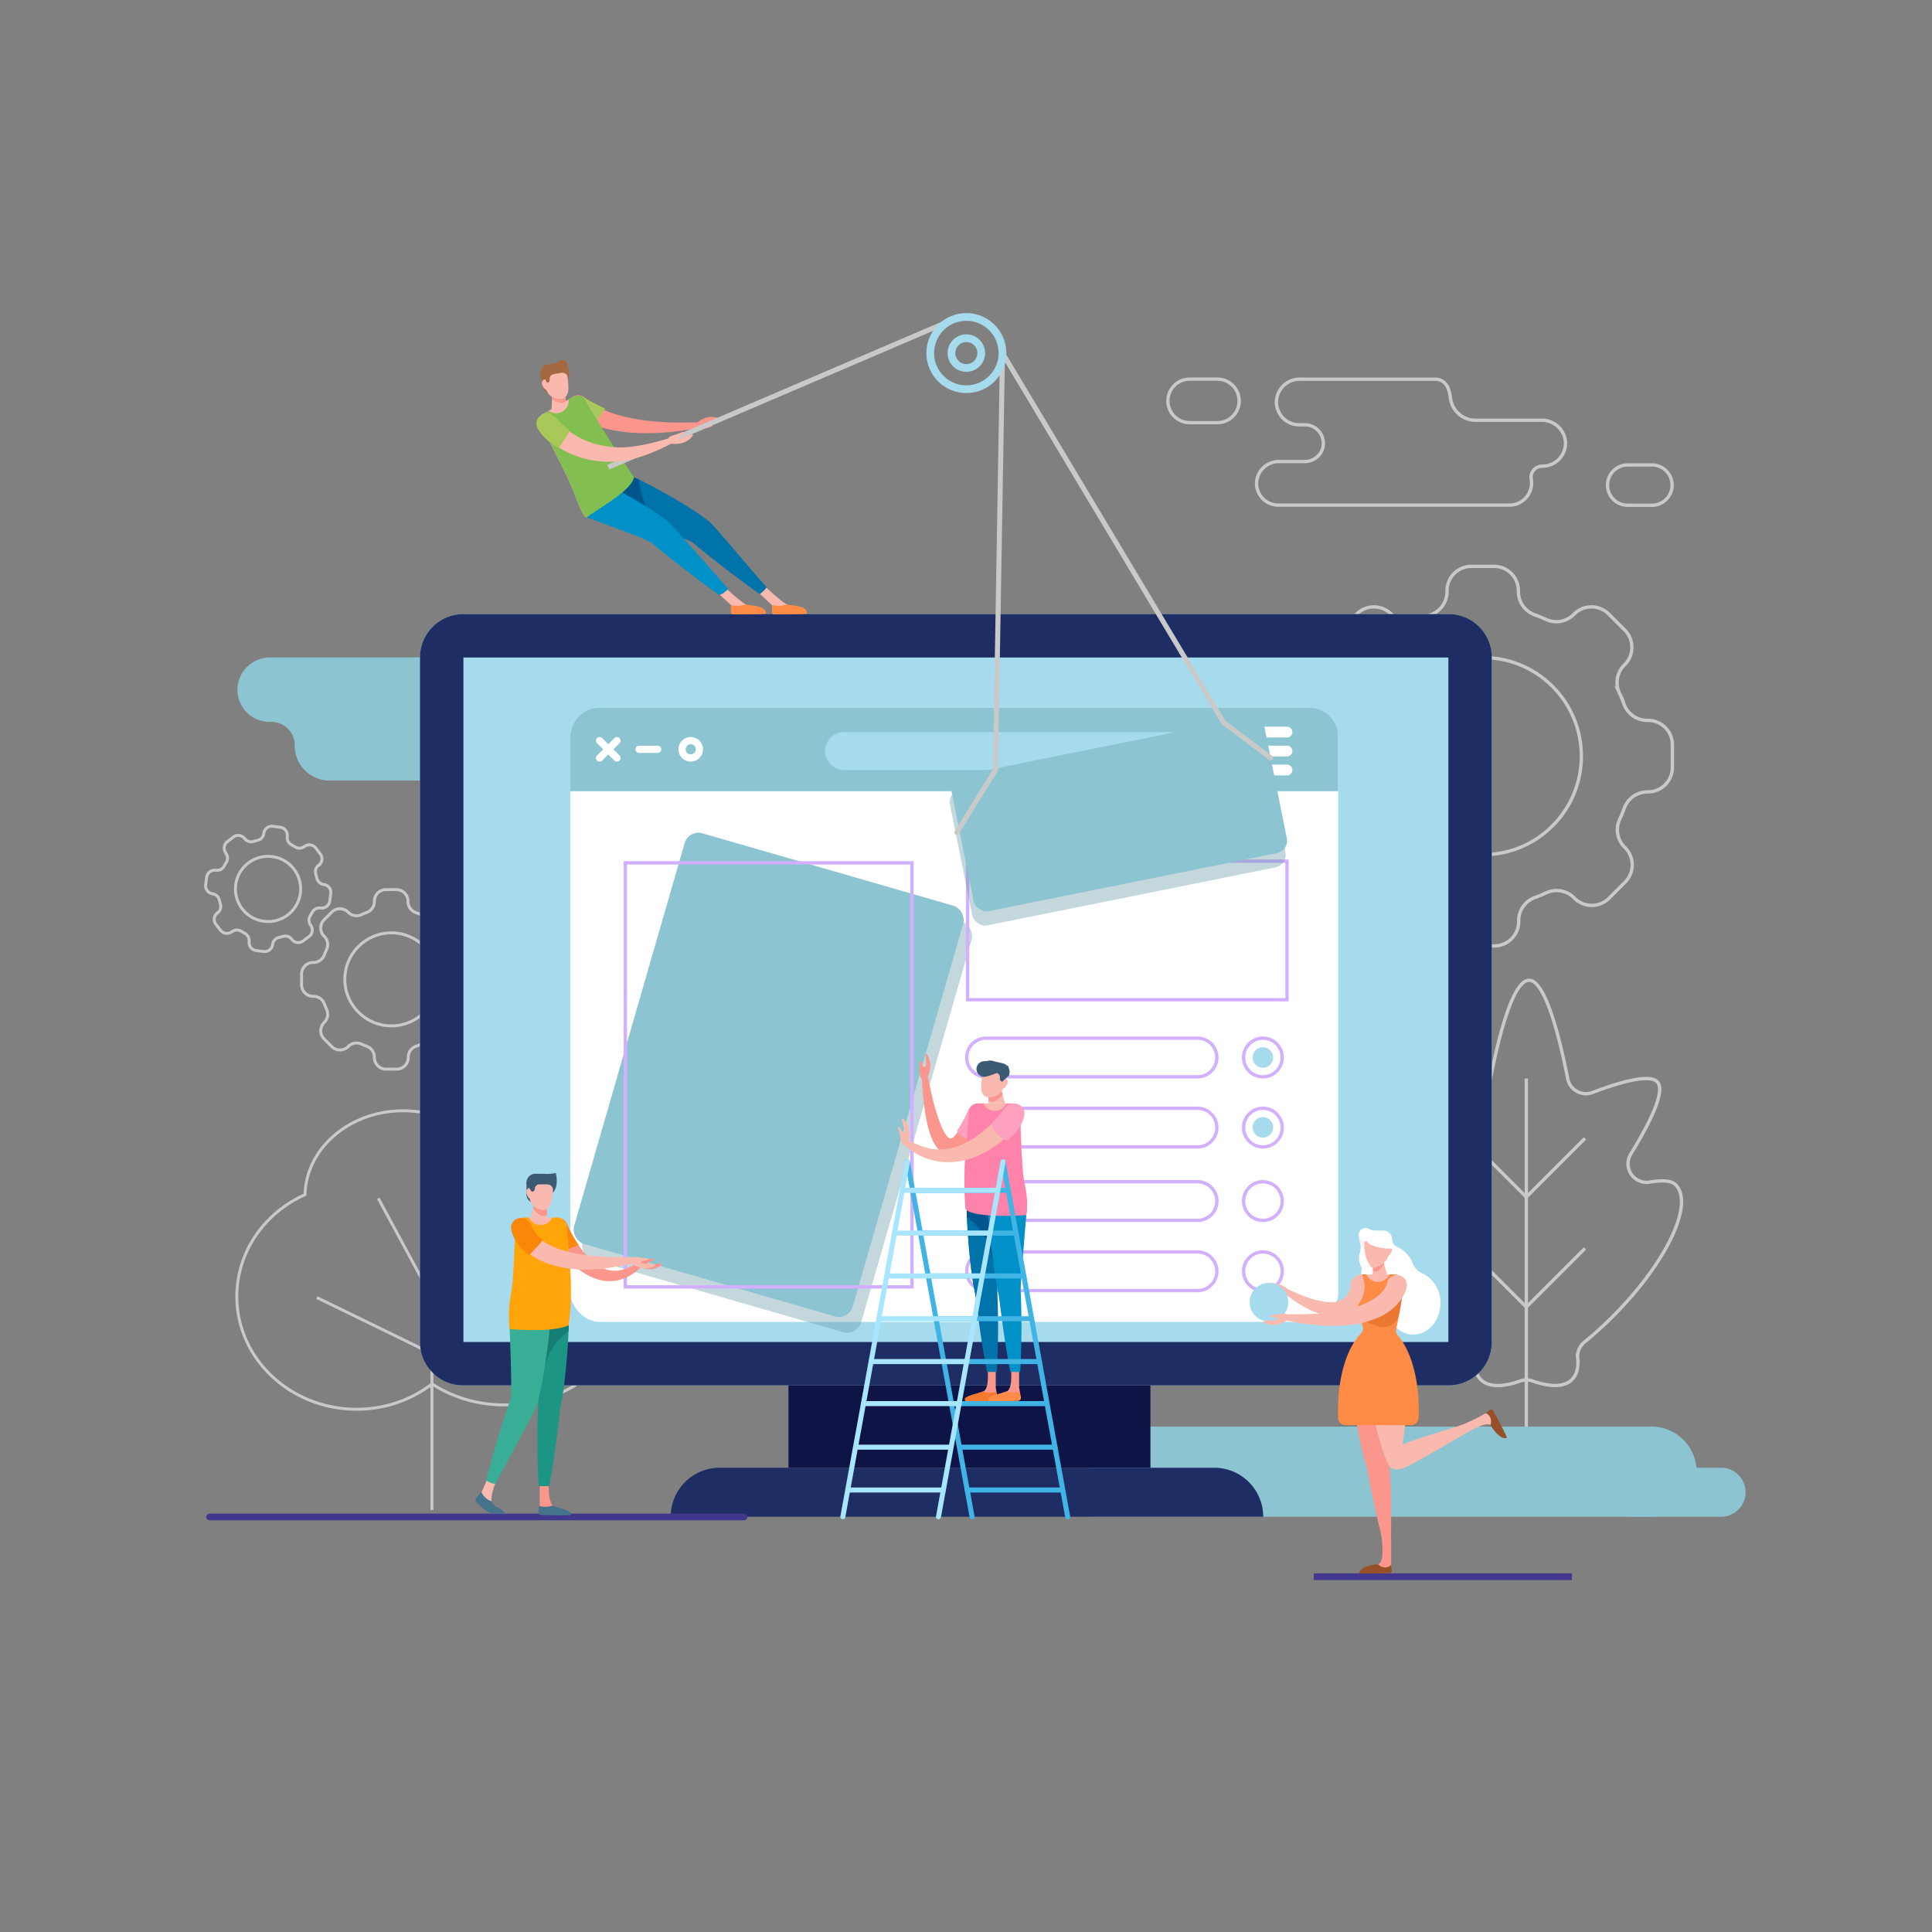 <svg xmlns="http://www.w3.org/2000/svg" viewBox="0 0 500 500"><rect x="0" y="0" width="500" height="500" fill="#808080" stroke="none"/><defs><style>.cls-1,.cls-10,.cls-12,.cls-13,.cls-14,.cls-3,.cls-31,.cls-32,.cls-33,.cls-38,.cls-42,.cls-9{fill:none;stroke-miterlimit:10;}.cls-1,.cls-3,.cls-33,.cls-38{stroke:#c9c9c9;}.cls-1{stroke-width:0.76px;}.cls-2{fill:#8cc4d1;}.cls-12,.cls-3{stroke-width:0.86px;}.cls-4{fill:#a6dbed;}.cls-5{fill:#1e2d64;}.cls-6{fill:#fff;}.cls-7{fill:#6c9baa;opacity:0.4;}.cls-8{fill:#d2afff;}.cls-10,.cls-9{stroke:#fff;}.cls-10,.cls-14,.cls-31,.cls-32,.cls-33,.cls-9{stroke-linecap:round;}.cls-9{stroke-width:2.8px;}.cls-10{stroke-width:1.87px;}.cls-11{fill:#0f1446;}.cls-12{stroke:#d2afff;}.cls-13,.cls-14{stroke:#41378c;stroke-width:1.73px;}.cls-15{fill:#fa968c;}.cls-16{fill:#fa870a;}.cls-17{fill:#fab9af;}.cls-18{fill:#46738c;}.cls-19{fill:#1c9585;}.cls-20{fill:#177d74;}.cls-21{fill:#39ae96;}.cls-22{fill:#ffa50a;}.cls-23{fill:#3c5a73;}.cls-24{fill:#ffa0be;}.cls-25{fill:#f57a2f;}.cls-26{fill:#0091c8;}.cls-27{fill:#0073aa;}.cls-28{fill:#00558c;}.cls-29{fill:#ff8c46;}.cls-30{fill:#ff82aa;}.cls-31{stroke:#41b4e6;}.cls-31,.cls-32,.cls-33,.cls-38{stroke-width:1.3px;}.cls-32{stroke:#a8e5ff;}.cls-34{fill:#41b4e6;}.cls-35{fill:#aac85a;}.cls-36{fill:#82be50;}.cls-37{fill:#a56941;}.cls-39{fill:#fff0f2;}.cls-40{fill:#965028;}.cls-41{fill:#eb7731;}.cls-42{stroke:#a6dbed;stroke-width:2px;}</style></defs><g id="BACKGROUND"><path class="cls-1" d="M130.56,314.43l-1.38,0a19.83,19.83,0,0,0,.59-4.76c0-12.26-11.38-22.2-25.42-22.2-13.85,0-25.1,9.67-25.41,21.7-10.44,4.69-17.65,14.73-17.65,26.35,0,16.12,13.88,29.19,31,29.19a32.07,32.07,0,0,0,19.53-6.54,34.18,34.18,0,0,0,18.75,5.41c16.56,0,30-11,30-24.59S147.12,314.43,130.56,314.43Z"/><line class="cls-1" x1="111.78" y1="326.12" x2="111.78" y2="390.78"/><polyline class="cls-1" points="82.01 335.81 111.78 350.32 136.26 336.62"/><polyline class="cls-1" points="97.89 310.13 111.78 335.81 123.03 324.83"/><path class="cls-2" d="M125.3,184h0a2.12,2.12,0,0,1-2-2.86,8.35,8.35,0,0,0,.33-4.09,8.46,8.46,0,0,0-8.42-6.91H70a8.47,8.47,0,0,0-8.44,7,8.33,8.33,0,0,0,8.21,9.69h.5a6,6,0,0,1,6,6.17V193h0a9,9,0,0,0,9,9h40a9,9,0,0,0,9-9h0A9,9,0,0,0,125.3,184Z"/><path class="cls-3" d="M433.64,306.6c-1.19-1.18-3.77-1.18-6.67-.67a4.82,4.82,0,0,1-4.92-7.28c4.6-7.47,9.2-16.33,6.82-18.71-2.21-2.22-10.9.57-16.7,2.79a4.82,4.82,0,0,1-6.45-3.57c-1.76-9-5.58-25.47-10-25.47s-8.27,16.53-10,25.55a4.82,4.82,0,0,1-6.39,3.6c-6.17-2.28-15.78-5.28-18.16-2.9s2.22,11.24,6.82,18.71a4.82,4.82,0,0,1-4.93,7.28c-2.89-.51-5.47-.51-6.66.67-4.92,4.93,2.38,20.21,16.31,34.13,2.42,2.42,4.88,4.64,7.31,6.63a4.75,4.75,0,0,1,1.73,4.15c-.23,2.38.23,4.28,1.47,5.52,2,2,5.64,2,10.21.37a4.88,4.88,0,0,1,3.2,0c4.57,1.61,8.22,1.61,10.2-.37,1.25-1.24,1.71-3.14,1.48-5.52a4.76,4.76,0,0,1,1.72-4.15,97.91,97.91,0,0,0,7.32-6.63C431.26,326.81,438.56,311.53,433.64,306.6Z"/><line class="cls-3" x1="395.01" y1="279.11" x2="395.01" y2="392.09"/><polyline class="cls-3" points="410.19 294.62 395.01 309.8 379.83 294.62"/><polyline class="cls-3" points="410.19 323.09 395.01 338.27 379.83 323.09"/><path class="cls-2" d="M439.07,380.86a11.66,11.66,0,0,0-11.66-11.66H282v23.33H427.41a11.67,11.67,0,0,0,11.66-11.67Z"/><path class="cls-3" d="M405.16,114.63a6.1,6.1,0,0,0-6.18-5.87c-7.58,0-13.2,0-17.08,0a6.55,6.55,0,0,1-6.53-5.76c-.27-2.5-1.26-4.87-4-4.87H336.45a6,6,0,0,0-6.11,5.81,5.9,5.9,0,0,0,5.9,6h1.49a4.46,4.46,0,0,1,1.31.18,4.81,4.81,0,0,1,3.24,6,4.88,4.88,0,0,1-4.68,3.33l-6.57,0A5.76,5.76,0,0,0,325.2,125a5.63,5.63,0,0,0,5.63,5.72h59.7a5.71,5.71,0,0,0,5.76-6.66,2.86,2.86,0,0,1,2.75-3.41h.16A6,6,0,0,0,405.16,114.63Z"/><path class="cls-3" d="M427.52,120.33h-6.28a5.22,5.22,0,0,0-5.21,5.22h0a5.21,5.21,0,0,0,5.21,5.21h6.28a5.22,5.22,0,0,0,5.22-5.21h0A5.22,5.22,0,0,0,427.52,120.33Z"/><path class="cls-3" d="M315.06,109.39h-7.17a5.65,5.65,0,0,1-5.64-5.64h0a5.64,5.64,0,0,1,5.64-5.63h7.17a5.63,5.63,0,0,1,5.63,5.63h0A5.64,5.64,0,0,1,315.06,109.39Z"/><path class="cls-3" d="M432.81,198.62v-5.87a6.32,6.32,0,0,0-6.31-6.32h-.22a6.39,6.39,0,0,1-6-4.24q-.53-1.44-1.17-2.82a6.4,6.4,0,0,1,1.22-7.22l.16-.15a6.34,6.34,0,0,0,0-8.94l-4.16-4.15a6.31,6.31,0,0,0-8.93,0l-.15.15a6.38,6.38,0,0,1-7.22,1.22c-.92-.42-1.87-.81-2.83-1.17a6.37,6.37,0,0,1-4.24-6v-.22a6.31,6.31,0,0,0-6.31-6.32H380.8a6.31,6.31,0,0,0-6.31,6.32v.22a6.37,6.37,0,0,1-4.24,6c-1,.36-1.91.75-2.83,1.17a6.39,6.39,0,0,1-7.22-1.22l-.15-.15a6.31,6.31,0,0,0-8.93,0L347,163.06a6.34,6.34,0,0,0,0,8.94l.16.15a6.4,6.4,0,0,1,1.22,7.22q-.64,1.38-1.17,2.82a6.39,6.39,0,0,1-6,4.24H341a6.32,6.32,0,0,0-6.32,6.32v5.87a6.32,6.32,0,0,0,6.32,6.32h.22a6.39,6.39,0,0,1,6,4.24q.52,1.44,1.17,2.82a6.4,6.4,0,0,1-1.22,7.22l-.16.15a6.34,6.34,0,0,0,0,8.94l4.16,4.15a6.31,6.31,0,0,0,8.93,0l.15-.15a6.39,6.39,0,0,1,7.22-1.22c.92.42,1.87.81,2.83,1.17a6.37,6.37,0,0,1,4.24,6v.22a6.31,6.31,0,0,0,6.31,6.32h5.88a6.31,6.31,0,0,0,6.31-6.32v-.22a6.37,6.37,0,0,1,4.24-6c1-.36,1.91-.75,2.83-1.17a6.38,6.38,0,0,1,7.22,1.22l.15.15a6.31,6.31,0,0,0,8.93,0l4.16-4.15a6.34,6.34,0,0,0,0-8.94l-.16-.15a6.4,6.4,0,0,1-1.22-7.22q.64-1.38,1.17-2.82a6.39,6.39,0,0,1,6-4.24h.22A6.32,6.32,0,0,0,432.81,198.62Z"/><circle class="cls-3" cx="383.74" cy="195.69" r="25.52" transform="translate(-25.98 328.66) rotate(-45)"/><path class="cls-1" d="M124.42,254.85v-2.77a3,3,0,0,0-3-3h-.1a3,3,0,0,1-2.81-2c-.17-.46-.35-.9-.55-1.34a3,3,0,0,1,.57-3.4l.07-.07a3,3,0,0,0,0-4.22l-2-2a3,3,0,0,0-4.21,0l-.07.08a3,3,0,0,1-3.41.57c-.43-.2-.88-.38-1.33-.55a3,3,0,0,1-2-2.81v-.11a3,3,0,0,0-3-3H99.89a3,3,0,0,0-3,3v.11a3,3,0,0,1-2,2.81c-.45.17-.9.35-1.33.55a3,3,0,0,1-3.41-.57l-.07-.08a3,3,0,0,0-4.21,0l-2,2a3,3,0,0,0,0,4.22l.07.07a3,3,0,0,1,.57,3.4c-.2.44-.38.88-.55,1.34a3,3,0,0,1-2.81,2h-.1a3,3,0,0,0-3,3v2.77a3,3,0,0,0,3,3h.1a3,3,0,0,1,2.81,2c.17.45.35.89.55,1.33a3,3,0,0,1-.57,3.4l-.07.08a3,3,0,0,0,0,4.21l2,2a3,3,0,0,0,4.21,0l.07-.07a3,3,0,0,1,3.41-.58c.43.2.88.39,1.33.55a3,3,0,0,1,2,2.82v.1a3,3,0,0,0,3,3h2.77a3,3,0,0,0,3-3v-.1a3,3,0,0,1,2-2.82c.45-.16.9-.35,1.33-.55a3,3,0,0,1,3.41.58l.07.07a3,3,0,0,0,4.21,0l2-2a3,3,0,0,0,0-4.21l-.07-.08a3,3,0,0,1-.57-3.4c.2-.44.38-.88.55-1.33a3,3,0,0,1,2.81-2h.1A3,3,0,0,0,124.42,254.85Z"/><circle class="cls-1" cx="101.28" cy="253.46" r="12.04"/><path class="cls-1" d="M85.34,233.17l.26-1.93a2.09,2.09,0,0,0-1.8-2.34h-.07A2.11,2.11,0,0,1,82,227.24c-.08-.33-.17-.66-.26-1a2.09,2.09,0,0,1,.71-2.31l.06,0a2.08,2.08,0,0,0,.38-2.92l-1.18-1.55a2.09,2.09,0,0,0-2.93-.38l0,0a2.12,2.12,0,0,1-2.42.09c-.29-.18-.58-.35-.88-.51a2.1,2.1,0,0,1-1.13-2.14v-.07a2.09,2.09,0,0,0-1.8-2.35l-1.92-.25a2.09,2.09,0,0,0-2.35,1.79v.08a2.11,2.11,0,0,1-1.65,1.77c-.33.07-.65.16-1,.26a2.12,2.12,0,0,1-2.32-.72l0,0a2.09,2.09,0,0,0-2.93-.39l-1.54,1.18a2.09,2.09,0,0,0-.39,2.93l0,.06a2.12,2.12,0,0,1,.09,2.42q-.27.42-.51.87a2.09,2.09,0,0,1-2.14,1.13h-.07a2.08,2.08,0,0,0-2.34,1.8l-.26,1.92a2.09,2.09,0,0,0,1.8,2.35H55a2.11,2.11,0,0,1,1.77,1.65c.08.33.16.65.26,1a2.12,2.12,0,0,1-.71,2.31l-.06,0a2.1,2.1,0,0,0-.39,2.93l1.18,1.54a2.09,2.09,0,0,0,2.93.39l.06,0a2.12,2.12,0,0,1,2.42-.09c.28.18.58.35.88.51a2.13,2.13,0,0,1,1.13,2.14v.07A2.09,2.09,0,0,0,66.28,246l1.93.25a2.08,2.08,0,0,0,2.34-1.8v-.07a2.13,2.13,0,0,1,1.65-1.77c.33-.07.66-.16,1-.26a2.12,2.12,0,0,1,2.31.71l0,.06a2.09,2.09,0,0,0,2.93.39L80,242.37a2.1,2.1,0,0,0,.39-2.93l0-.06a2.11,2.11,0,0,1-.08-2.42,9.34,9.34,0,0,0,.5-.87A2.11,2.11,0,0,1,82.92,235H83A2.1,2.1,0,0,0,85.34,233.17Z"/><circle class="cls-1" cx="69.38" cy="230.07" r="8.44" transform="translate(-169.74 253.97) rotate(-78.93)"/><path class="cls-2" d="M445.41,392.53h-23a6.34,6.34,0,0,1-6.34-6.34h0a6.34,6.34,0,0,1,6.34-6.34h23a6.34,6.34,0,0,1,6.34,6.34h0A6.34,6.34,0,0,1,445.41,392.53Z"/></g><g id="OBJECTS"><rect class="cls-4" x="108.69" y="158.93" width="277.38" height="199.61" rx="11.23"/><path class="cls-5" d="M374.84,170.16V347.3H119.93V170.16H374.84m0-11.23H119.93a11.23,11.23,0,0,0-11.24,11.23V347.3a11.24,11.24,0,0,0,11.24,11.24H374.84a11.23,11.23,0,0,0,11.23-11.24V170.16a11.23,11.23,0,0,0-11.23-11.23Z"/><rect class="cls-6" x="147.58" y="183.12" width="198.75" height="159" rx="7.63"/><path class="cls-2" d="M338.69,183.12H155.21a7.64,7.64,0,0,0-7.63,7.64v14H346.32v-14A7.63,7.63,0,0,0,338.69,183.12Z"/><rect class="cls-7" x="163.59" y="226.97" width="75.05" height="110.61" rx="3.71" transform="translate(86.17 -44.7) rotate(16.1)"/><rect class="cls-2" x="161.4" y="222.87" width="75.05" height="110.61" rx="3.71" transform="translate(84.95 -44.26) rotate(16.1)"/><path class="cls-8" d="M235.59,223.74V332.61H162.27V223.74h73.32m.87-.87H161.4V333.48h75.06V222.87Z"/><line class="cls-9" x1="320.69" y1="189.46" x2="333.07" y2="189.46"/><line class="cls-9" x1="320.69" y1="194.37" x2="333.07" y2="194.37"/><line class="cls-9" x1="320.69" y1="199.28" x2="333.07" y2="199.28"/><path class="cls-4" d="M302.53,199.28H218.45a4.91,4.91,0,0,1-4.91-4.91h0a4.91,4.91,0,0,1,4.91-4.91h84.08a4.91,4.91,0,0,1,4.91,4.91h0A4.91,4.91,0,0,1,302.53,199.28Z"/><line class="cls-10" x1="159.66" y1="191.68" x2="155.18" y2="196.17"/><line class="cls-10" x1="159.66" y1="196.17" x2="155.18" y2="191.68"/><path class="cls-10" d="M178.76,196.17h0a2.24,2.24,0,0,1-2.24-2.25h0a2.24,2.24,0,0,1,2.24-2.24h0a2.24,2.24,0,0,1,2.24,2.24h0A2.24,2.24,0,0,1,178.76,196.17Z"/><line class="cls-10" x1="165.4" y1="193.92" x2="170.2" y2="193.92"/><rect class="cls-11" x="204.06" y="358.54" width="93.67" height="21.31"/><path class="cls-5" d="M326.88,392.53H173.57a12.68,12.68,0,0,1,12.68-12.68h128a12.68,12.68,0,0,1,12.67,12.68Z"/><path class="cls-12" d="M309.92,278.68H255.19a5,5,0,0,1-5-5h0a5,5,0,0,1,5-5h54.73a5,5,0,0,1,5,5h0A5,5,0,0,1,309.92,278.68Z"/><path class="cls-12" d="M309.92,296.82H255.19a5,5,0,0,1-5-5h0a5,5,0,0,1,5-5h54.73a5,5,0,0,1,5,5h0A5,5,0,0,1,309.92,296.82Z"/><path class="cls-12" d="M326.84,278.68h0a5,5,0,0,1-5-5h0a5,5,0,0,1,5-5h0a5,5,0,0,1,5,5h0A5,5,0,0,1,326.84,278.68Z"/><path class="cls-12" d="M326.84,296.82h0a5,5,0,0,1-5-5h0a5,5,0,0,1,5-5h0a5,5,0,0,1,5,5h0A5,5,0,0,1,326.84,296.82Z"/><path class="cls-12" d="M314.93,310.83a5,5,0,0,1-5,5H255.19a5,5,0,0,1-5-5h0a5,5,0,0,1,5-5h54.73a5,5,0,0,1,5,5Z"/><path class="cls-12" d="M314.93,329a5,5,0,0,1-5,5H255.19a5,5,0,0,1-5-5h0a5,5,0,0,1,5-5h54.73a5,5,0,0,1,5,5Z"/><path class="cls-12" d="M326.84,315.84h0a5,5,0,0,1-5-5h0a5,5,0,0,1,5-5h0a5,5,0,0,1,5,5h0A5,5,0,0,1,326.84,315.84Z"/><path class="cls-12" d="M331.85,329a5,5,0,0,1-5,5h0a5,5,0,0,1-5-5h0a5,5,0,0,1,5-5h0a5,5,0,0,1,5,5Z"/><line class="cls-13" x1="339.99" y1="408.05" x2="406.81" y2="408.05"/><line class="cls-14" x1="192.56" y1="392.59" x2="54.25" y2="392.59"/><path class="cls-15" d="M146.7,316.75c1.21,2.9,3.88,7.46,7.12,10.08,3.6,2.94,7.29,2.5,11.07,0a.75.75,0,0,1,1.05.2.74.74,0,0,1-.11.95c-8.58,8.25-18.52,1-23.84-9.07-1.6-3,3-5.46,4.6-2.42l.09.21Z"/><path class="cls-16" d="M149.74,322.26v0a35.13,35.13,0,0,1-3.14-5.74,2.6,2.6,0,0,0-4.6,2.42,31.4,31.4,0,0,0,3.41,5.16A26.4,26.4,0,0,1,149.74,322.26Z"/><path class="cls-17" d="M145.66,334.67a1.91,1.91,0,0,0,1.91-1.85,34,34,0,0,0,0-3.78c-.37-4.48-.75-9.05-1-11.68a2.44,2.44,0,0,0-2.43-2.25H135.9a2.54,2.54,0,0,0-2.54,2.46c-.09,3.32-.3,9.47-.67,15v0a1.92,1.92,0,0,0,1.91,2.07Z"/><path class="cls-15" d="M143.1,389.75c-.89-1-1.12-3.31-1.11-5.38a1.29,1.29,0,0,0-2.31-.78h0l0,6.47A4,4,0,0,0,143.1,389.75Z"/><path class="cls-18" d="M142.94,389.65h0a5.3,5.3,0,0,1-1.8.31,5.19,5.19,0,0,1-1.58-.23l-.27,1.49a.73.73,0,0,0,.69.85c2.09.06,7.47.2,7.61,0C148.23,390.94,145.17,390.52,142.94,389.65Z"/><path class="cls-19" d="M139.28,363.69a205.49,205.49,0,0,0,.13,20.92l2.7,0c1.35-6.19,2.62-18.22,2.88-20.14a.17.17,0,0,0,0-.07c1.51-6.67,2.26-19.64,2.2-22.27-.08-3.56-2.39-6.4-5.16-6.34s-4.95,3-4.87,6.57C137.22,344.62,139.41,362.76,139.28,363.69Z"/><path class="cls-20" d="M147.2,342.15c-.08-3.56-2.39-6.4-5.16-6.34s-4.95,3-4.87,6.57c0,1.62,1.2,11.62,1.79,17.34.56-1.3,1.16-2.6,1.72-3.91a15.31,15.31,0,0,1,6.47-11.28C147.19,343.46,147.21,342.63,147.2,342.15Z"/><path class="cls-17" d="M127.2,388.76c-.19-1.93.69-4.11,1.46-6.17h0a1.34,1.34,0,0,0-2.45,0l-1.68,3.82a.51.51,0,0,0,0,.4A3.6,3.6,0,0,0,127.2,388.76Z"/><path class="cls-18" d="M128.68,390.08a2.93,2.93,0,0,1-1.41-1.53,4.36,4.36,0,0,1-2.67-2.41,3.5,3.5,0,0,0-.69.7l-.78,1.1a.55.55,0,0,0,.07.71l1,1a12.82,12.82,0,0,0,2.59,1.89c1.26.17,3.6.44,3.68.14C130.6,391.15,129.6,390.53,128.68,390.08Z"/><path class="cls-21" d="M132.16,362.09c-.68,1.54-4.84,14.56-6.32,20.9a3.29,3.29,0,0,0,2.4,1c2.57-5,8.69-16,9.83-18.45,2.08-3.1,4.36-20.78,4.28-24.08-.08-3.57-2.39-6.4-5.16-6.34s-5.44,2.94-5.36,6.5C131.88,343.92,132.63,361.05,132.16,362.09Z"/><path class="cls-22" d="M144.25,315.11H142.9a3.29,3.29,0,0,1-6,0h-1.22a2.32,2.32,0,0,0-2.32,2.25c-.09,3.27-.24,7.5-.61,13.19-.34,5.16-1.52,6.77-.85,13.41,0,0,11.2,1.06,15.27-1a66,66,0,0,0,.4-13.95c-.38-4.52-.76-9.14-1-11.76A2.36,2.36,0,0,0,144.25,315.11Z"/><path class="cls-15" d="M167.35,325.9s-2.17-.21-2.45.43-.35,1.13.57,1.57a7.36,7.36,0,0,0,3.29.54,5.67,5.67,0,0,0,2.46-1c.38-.68-1.24-.37-2-.26s-1.69.15-1.64-.25,1.59-.49,1.8-.92S167.35,325.9,167.35,325.9Z"/><path class="cls-17" d="M137.68,317.8c3.61,8.08,21.23,7.54,26.5,7.62h0a.75.75,0,0,1,.74.75c0,.93-1.11.82-4.67,1.51-24.67,4.84-31.68-11.52-25.71-12.22C136.43,315.25,137.68,317.8,137.68,317.8Z"/><path class="cls-16" d="M140.43,320.77a6.6,6.6,0,0,1-2.81-3.42v.08l-.18-.43a2.89,2.89,0,0,0-3.68-1.58l-.06,0a2.57,2.57,0,0,0-1.38,2.76c0,.28.62,3.64,4.59,6.62C136.92,324.83,140.75,321,140.43,320.77Z"/><path class="cls-23" d="M136.26,305.91h2.35a0,0,0,0,1,0,0v5.43a0,0,0,0,1,0,0h-.16a2.19,2.19,0,0,1-2.19-2.19v-3.24A0,0,0,0,1,136.26,305.91Z"/><polygon class="cls-17" points="141.6 315.12 137.28 315.12 138.52 310.8 141.47 311.17 141.6 315.12"/><path class="cls-15" d="M141.47,311.17l-2.95-.37-.58,2c.66.75,1.64,1.9,2.71,1.9a1.68,1.68,0,0,0,.93-.27Z"/><path class="cls-17" d="M140.63,313.17h0a3.6,3.6,0,0,1-3.6-3.6v-4h6.17a31.28,31.28,0,0,1-.45,5.24C142.42,312.39,141.64,313.17,140.63,313.17Z"/><path class="cls-17" d="M138.07,308.81c0,.78-.37,1.42-.83,1.42s-1-1-1-1.81a.92.92,0,0,1,1-1C137.7,307.39,138.07,308,138.07,308.81Z"/><path class="cls-23" d="M143.83,303.55a10.33,10.33,0,0,1-3.21.22h-2.09a2.27,2.27,0,0,0-2.27,2.27v.49l.67.87.65,1h.09a.75.75,0,0,0,.74-.71,1.19,1.19,0,0,1,1.14-1.18h1.85c1.13,0,1.71.6,1.71,1.45l-.06.71S144.73,307.29,143.83,303.55Z"/><path class="cls-17" d="M165.9,325.52s-2.11-.54-2.49.05-.53,1.05.31,1.63a7.28,7.28,0,0,0,3.16,1.06,5.64,5.64,0,0,0,2.6-.62c.47-.6-1.18-.56-2-.58s-1.7-.11-1.58-.49,1.65-.24,1.93-.63S165.9,325.52,165.9,325.52Z"/><path class="cls-15" d="M248.38,298.35a4.66,4.66,0,0,1-6-1.54c-3-3.9-3.61-13.62-3.83-18.55a.74.74,0,0,1,1.47-.18c.59,2.9,1.11,5.42,1.74,7.82.58,2.1,2.82,9.76,4.65,8.63,2.27-1.49,4.64-8.25,4.27-7.25a2.6,2.6,0,0,1,4.88,1.78C255.16,290.06,252.16,296.5,248.38,298.35Z"/><path class="cls-24" d="M247.65,292.68a34.23,34.23,0,0,0,3-5.49l0,0a1.24,1.24,0,0,1,.1-.2,2.59,2.59,0,0,1,4.59,2.41,33.23,33.23,0,0,1-1.92,3.19c-.47.68-1.08,1.77-1.59,2.41A4.88,4.88,0,0,1,247.65,292.68Z"/><path class="cls-17" d="M250.28,311.13a1.34,1.34,0,0,0,.91,1.11c3.18,1.05,8,1.62,13.19,2.07a1.32,1.32,0,0,0,1.43-1.27c0-2.1-.86-6-1.12-10-.32-4.93-.52-10.31-.63-13.79a3.84,3.84,0,0,0-3.84-3.71h-5.8a3.75,3.75,0,0,0-3.75,3.44c-.22,2.7-.54,6.62-.87,10.49A77,77,0,0,0,250.28,311.13Z"/><path class="cls-15" d="M257.7,354l0,5.13.45,2.5a.71.71,0,0,1-.68.84c-2.1.07-7.48.21-7.62,0-.68-1.1,2.38-1.52,4.61-2.38s.7-9.35.7-9.35Z"/><path class="cls-25" d="M254.44,360.1l0,0a5.08,5.08,0,0,0,1.81.31,5.18,5.18,0,0,0,1.57-.23l.27,1.5a.71.71,0,0,1-.68.84c-2.1.07-7.48.21-7.62,0C249.15,361.38,252.21,361,254.44,360.1Z"/><path class="cls-26" d="M250.19,312.6c-.08,3.56,1.32,26.17,4.09,26.23s5.85-22.44,5.93-26-2.1-6.5-4.86-6.56S250.27,309,250.19,312.6Z"/><path class="cls-27" d="M258.1,334.13a207.86,207.86,0,0,1-.12,20.92h-2.52c-1.36-6.19-2.8-18.2-3.07-20.12a.15.15,0,0,1,0-.07c-1.51-6.66-2.25-19.64-2.19-22.26.08-3.57,2.39-6.41,5.16-6.34s4.94,3,4.86,6.56C260.16,315.06,258,333.21,258.1,334.13Z"/><path class="cls-28" d="M256.68,325.9q.92,2.25,1.72,4.55c.57-5.66,1.77-16,1.81-17.63.08-3.56-2.1-6.5-4.86-6.56s-5.08,2.77-5.16,6.34c0,.48,0,1.31,0,2.38A15.35,15.35,0,0,1,256.68,325.9Z"/><path class="cls-15" d="M263.75,354l0,5.13.45,2.5a.71.71,0,0,1-.68.84c-2.1.07-7.48.21-7.62,0-.68-1.1,2.38-1.52,4.61-2.38s.7-9.35.7-9.35Z"/><path class="cls-29" d="M260.49,360.1a.05.05,0,0,1,0,0,5.07,5.07,0,0,0,1.8.31,5.19,5.19,0,0,0,1.58-.23l.27,1.5a.71.71,0,0,1-.68.84c-2.1.07-7.48.21-7.62,0C255.2,361.38,258.26,361,260.49,360.1Z"/><path class="cls-26" d="M256.24,312.6c-.09,3.56,1.32,26.17,4.08,26.23s5.26-22.53,5.34-26.09-1.5-6.42-4.27-6.48S256.32,309,256.24,312.6Z"/><path class="cls-26" d="M264.15,334.13a207.86,207.86,0,0,1-.12,20.92h-2.52c-1.36-6.19-2.8-18.2-3.07-20.12a.15.15,0,0,1,0-.07,156.82,156.82,0,0,1-2.79-22.35c.08-3.56,3-6.32,5.75-6.25s4.35,2.92,4.27,6.48C265.61,315,264,333.21,264.15,334.13Z"/><path class="cls-30" d="M250.78,287.73a2.36,2.36,0,0,1,2.35-2.17h1.35a3.3,3.3,0,0,0,6,0h1.23A2.3,2.3,0,0,1,264,287.8c.1,3.27.19,8.22.57,13.92.34,5.15,1.77,7.5,1.06,12.75,0,0-13.51,1-15.77-1.56a94.45,94.45,0,0,1-.07-13.42C250.18,295,250.56,290.34,250.78,287.73Z"/><path class="cls-15" d="M237.91,276.33s.06,2.55.67,2.89,1,.19,1.49-.57a7.09,7.09,0,0,0,.72-3.25,8.5,8.5,0,0,0-.85-2.61c-.64-.44-.29,1.4-.25,2.2s-.21,1.23-.6,1.13-.33-1.34-.74-1.59S237.91,276.33,237.91,276.33Z"/><path class="cls-17" d="M264.51,289.78c-7.27,9.89-20.78,15.7-31,6.07a.74.74,0,0,1,.88-1.18l0,0c4.69,2.7,9,3.88,14.39,1.62,4.5-1.94,8.55-5.75,11.45-9.56l.05-.07C262.4,284,266.51,287,264.51,289.78Z"/><path class="cls-24" d="M256.51,290.87a37.3,37.3,0,0,0,4-4.65s1-1.24,3.21-.33a2.57,2.57,0,0,1,1.37,2.76c0,.28-.62,3.65-4.58,6.62C260.47,295.27,257.3,293.8,256.51,290.87Z"/><path class="cls-23" d="M260.58,277.44h.16a0,0,0,0,1,0,0v5.43a0,0,0,0,1,0,0h-2.35a0,0,0,0,1,0,0v-3.24A2.19,2.19,0,0,1,260.58,277.44Z" transform="matrix(-0.98, -0.22, 0.22, -0.98, 452.06, 610.01)"/><polygon class="cls-17" points="255.78 285.56 260.11 285.56 258.86 281.25 255.91 281.61 255.78 285.56"/><path class="cls-15" d="M255.91,281.61l3-.36.58,2c-.66.74-1.64,1.89-2.71,1.89a1.68,1.68,0,0,1-.93-.27Z"/><path class="cls-17" d="M255.46,283.9h0a3.6,3.6,0,0,0,4.3-2.73l.87-3.92-6-1.34a31.43,31.43,0,0,0-.7,5.22C253.89,282.75,254.47,283.68,255.46,283.9Z"/><path class="cls-17" d="M258.9,280.2c-.17.76.06,1.47.51,1.57s1.18-.79,1.35-1.56A.92.92,0,0,0,260,279C259.58,278.9,259.07,279.44,258.9,280.2Z"/><path class="cls-23" d="M253.83,277.43a3.43,3.43,0,0,1,.24-1.52h0a2.39,2.39,0,0,1,3.05-1.29l.39.11,2,.45a2.28,2.28,0,0,1,1.72,2.71l-.1.48-.88.71-.82.84-.08,0a.74.74,0,0,1-.58-.84,1.19,1.19,0,0,0-.85-1.41l-1.81-.4c-1.1-.24-1.8.22-2,1l-.1.71Z"/><path class="cls-17" d="M232.89,293.57s.15,2.17.83,2.35,1.16.16,1.45-.82a7.34,7.34,0,0,0,0-3.33,5.67,5.67,0,0,0-1.4-2.27c-.73-.26-.16,1.29.07,2.06s.43,1.65,0,1.66-.74-1.49-1.2-1.63S232.89,293.57,232.89,293.57Z"/><line class="cls-31" x1="259.59" y1="300.67" x2="276.31" y2="392.53"/><line class="cls-31" x1="251.57" y1="392.53" x2="234.85" y2="300.67"/><line class="cls-31" x1="236.82" y1="308.05" x2="261.01" y2="308.05"/><line class="cls-31" x1="238.43" y1="319.13" x2="262.95" y2="319.13"/><line class="cls-31" x1="240.66" y1="330.21" x2="264.97" y2="330.21"/><line class="cls-31" x1="242.83" y1="341.29" x2="266.99" y2="341.29"/><line class="cls-31" x1="244.56" y1="352.37" x2="269" y2="352.37"/><line class="cls-31" x1="246.2" y1="363.25" x2="270.98" y2="363.25"/><line class="cls-31" x1="248.64" y1="374.53" x2="273.04" y2="374.53"/><line class="cls-31" x1="250.31" y1="385.61" x2="274.77" y2="385.61"/><line class="cls-32" x1="234.85" y1="300.67" x2="218.13" y2="392.53"/><line class="cls-32" x1="242.88" y1="392.53" x2="259.59" y2="300.67"/><line class="cls-32" x1="257.62" y1="308.05" x2="233.51" y2="308.05"/><line class="cls-32" x1="256.02" y1="319.13" x2="231.49" y2="319.13"/><line class="cls-32" x1="253.78" y1="330.21" x2="229.47" y2="330.21"/><line class="cls-32" x1="251.62" y1="341.29" x2="227.46" y2="341.29"/><line class="cls-32" x1="249.88" y1="352.37" x2="225.44" y2="352.37"/><line class="cls-32" x1="248.24" y1="363.25" x2="223.46" y2="363.25"/><line class="cls-32" x1="245.81" y1="374.53" x2="221.41" y2="374.53"/><line class="cls-32" x1="244.14" y1="385.61" x2="219.67" y2="385.61"/><path class="cls-23" d="M259.92,276c.13,1.12-3.88,2.53-4.94,2.66a2,2,0,0,1-.5-4C255.54,274.49,259.78,274.88,259.92,276Z"/><rect class="cls-12" x="250.41" y="222.87" width="82.67" height="35.86"/><rect class="cls-7" x="247.92" y="196.47" width="82.67" height="35.86" rx="3.29" transform="translate(-36.62 61.29) rotate(-11.38)"/><rect class="cls-2" x="248.29" y="192.79" width="82.67" height="35.86" rx="3.29" transform="translate(-35.89 61.29) rotate(-11.38)"/><polyline class="cls-33" points="247.64 215.41 257.62 199.28 259.44 91.38 316.68 186.99 328.86 196.17"/><path class="cls-34" d="M172.92,136.51c1.92,1.94,16.54,17.47,15.75,18s-17.93-12-19.84-13.9-2.56-4.42-1.43-5.54S171,134.57,172.92,136.51Z"/><path class="cls-17" d="M193.4,156.63c-1.85-.86-5.41-4.33-8.9-7.5l-.87,2.34,5.61,5.17A5.26,5.26,0,0,0,193.4,156.63Z"/><path class="cls-29" d="M193.07,156.41a7.23,7.23,0,0,1-3.92.17c0,.41,0,1.5,0,1.88a.55.55,0,0,0,.49.53s8.63.06,8.61-.25C198.2,156.55,193.69,156.76,193.07,156.41Z"/><path class="cls-17" d="M204,156.63c-1.85-.86-5.41-4.33-8.9-7.5l-.87,2.34,5.61,5.17A5.26,5.26,0,0,0,204,156.63Z"/><path class="cls-29" d="M203.72,156.41a7.27,7.27,0,0,1-3.93.17c0,.41,0,1.5,0,1.88a.55.55,0,0,0,.49.53s8.63.06,8.62-.25C208.84,156.55,204.33,156.76,203.72,156.41Z"/><path class="cls-27" d="M179.38,140.47c1.19,1.2,11.89,9.58,17.25,13.27A7.35,7.35,0,0,0,198.4,152c-3.75-4.22-11.76-13.79-13.66-15.77-2.13-3.06-17.76-11.63-20.86-12.77-3.35-1.23-6.83-.11-7.78,2.49s.75,6.15,4.1,7.37C162.36,134.1,178.58,139.66,179.38,140.47Z"/><path class="cls-28" d="M165.32,124.13c-.56-.26-1-.47-1.34-.58-3.35-1.23-6.83-.11-7.78,2.49s.75,6.14,4.09,7.37c1.09.4,5.72,2,10.16,3.59A27.91,27.91,0,0,1,165.32,124.13Z"/><path class="cls-26" d="M174.18,136.32c-1.34-1.93-8.06-6.06-13.61-9.12a2.29,2.29,0,0,0-2.46.16c-1.65,1.17-3.38,2.24-5.1,3.32a2.25,2.25,0,0,0-1,2.11c0,.22,0,.43,0,.65s-.2.19-.2.46c5.14,1.8,16.37,6,17,6.67,1.18,1.2,12,9.74,17.34,13.43a5.14,5.14,0,0,0,2.28-1.61C184.71,148.17,176.08,138.3,174.18,136.32Z"/><path class="cls-15" d="M151.42,103c6.45,6,20.22,6.63,29,6.3a.74.74,0,0,1,.21,1.47c-10.32,2-24.11,2.5-32.53-3.79-2.75-2.05.35-6.21,3.11-4.16Z"/><path class="cls-35" d="M156.65,105.79c-.94-.47-4.62-2.29-5.36-2.86l0,0-.19-.13a2.6,2.6,0,0,0-2.81,4.37,33.54,33.54,0,0,0,3.25,1.83c.74.35,1.49.68,2.26,1A43.15,43.15,0,0,1,156.65,105.79Z"/><path class="cls-17" d="M163.29,123.71,151.8,133.9c-1.39-.5-2.66-5.61-4.9-10.26-2.42-5-5.26-10.49-6.81-13.43a2.54,2.54,0,0,1,1-3.39l7.21-4.07a2.45,2.45,0,0,1,3.23.76c1.48,2.18,3.55,7.25,6.08,11S163.29,123.71,163.29,123.71Z"/><path class="cls-36" d="M148.35,102.72l-1.17.66a3.29,3.29,0,0,1-5.21,2.94l-1.07.61A2.3,2.3,0,0,0,140,110c1.52,2.89,4.44,8.48,6.91,13.62,2.24,4.65,3.37,9.51,4.9,10.26,5.12-3.53,11.65-7.16,12.25-10.38,0,0-8-11.76-12.58-20.08A2.28,2.28,0,0,0,148.35,102.72Z"/><path class="cls-15" d="M182.61,110.83s-2,.9-2.46.39-.7-1,0-1.66A7.34,7.34,0,0,1,183.1,108a5.68,5.68,0,0,1,2.67.15c.57.52-1.06.76-1.85.92s-1.65.41-1.47.76,1.66,0,2,.29S182.61,110.83,182.61,110.83Z"/><path class="cls-37" d="M140.29,96.62h2.35a0,0,0,0,1,0,0V102a0,0,0,0,1,0,0h-.16a2.19,2.19,0,0,1-2.19-2.19V96.62A0,0,0,0,1,140.29,96.62Z" transform="translate(-15.99 28.02) rotate(-10.71)"/><polygon class="cls-17" points="146.77 104.94 143.12 106.45 142.74 106.01 142.94 101.27 145.91 101.08 146.77 104.94"/><path class="cls-15" d="M145.91,101.08l-3,.19-.08,1.9a3.58,3.58,0,0,0,2.76,1.07,2,2,0,0,0,.89-.48Z"/><path class="cls-17" d="M145.45,103.21h0a3.6,3.6,0,0,1-4.21-2.87l-.75-3.94,6.07-1.15a31,31,0,0,1,.54,5.24C147.06,102.11,146.45,103,145.45,103.21Z"/><rect class="cls-37" x="140.49" y="97.86" width="1.16" height="0.53" transform="translate(-15.79 27.96) rotate(-10.72)"/><path class="cls-17" d="M142.13,99.4c.14.77-.11,1.46-.56,1.55s-1.15-.83-1.29-1.6a.92.92,0,0,1,.76-1.19C141.5,98.08,142,98.63,142.13,99.4Z"/><path class="cls-37" d="M147.29,96.79a3.47,3.47,0,0,0-.2-1.53s-.31-1.76-1.06-2-1.68.41-2.34.69a13.16,13.16,0,0,1-2.05.39,2.25,2.25,0,0,0-1.8,2.65l.09.47,1.18.74.46.87h.08a.75.75,0,0,0,.61-.83,1.19,1.19,0,0,1,.89-1.38l1.82-.34c1.11-.21,1.8.27,1.95,1.1l.08.71Z"/><line class="cls-38" x1="246.95" y1="82.57" x2="157.42" y2="120.91"/><path class="cls-17" d="M149.47,113a22.47,22.47,0,0,0,9.47,2.71c5.61.68,15.55-2.74,14.55-2.43a.74.74,0,0,1,.57,1.36c-4.42,2.35-10.45,4.81-15.11,4.84l-2.36,0c-7.76-.29-14.25-4.3-17.11-8.39a2.58,2.58,0,0,1,.63-3.6C143,105.45,143.76,109.7,149.47,113Z"/><path class="cls-35" d="M147.35,111.38a31.7,31.7,0,0,1-3.67-3.46l0,.06-1.43-1.08s-1.52-.56-3,1.29a2.57,2.57,0,0,0,.16,3.08c.18.23,1,2.25,5.17,4.63C144.67,115.9,147.66,111.62,147.35,111.38Z"/><path class="cls-17" d="M175.16,112.4s-2.13.43-2.21,1.13,0,1.18,1,1.33a7.27,7.27,0,0,0,3.31-.44,5.76,5.76,0,0,0,2.06-1.69c.16-.75-1.3,0-2,.34s-1.58.65-1.64.25,1.38-.93,1.45-1.41S175.16,112.4,175.16,112.4Z"/><path class="cls-4" d="M329.49,273.67a2.65,2.65,0,1,1-2.65-2.64A2.64,2.64,0,0,1,329.49,273.67Z"/><path class="cls-4" d="M329.49,291.76a2.65,2.65,0,1,1-2.65-2.65A2.65,2.65,0,0,1,329.49,291.76Z"/><path class="cls-6" d="M351.79,320.93a4.92,4.92,0,0,1,.18,3.15,5.12,5.12,0,0,0,1.13,5,16.6,16.6,0,0,1,.7-3.33C354.25,324.68,354,321.5,351.79,320.93Z"/><path class="cls-39" d="M355.26,320.25s-2.37,1.49-2.09,3.51c0,0-1.27-.9-1.55-4C351.42,317.62,355.26,320.25,355.26,320.25Z"/><path class="cls-6" d="M368.27,329.63a4.91,4.91,0,0,1-2.65-2.63,7.5,7.5,0,0,0-3.93-4.25,2.34,2.34,0,0,1-1.44-2.15H357.9v1.79c-3.23.73-5.67,4-5.67,8,0,4.34,2.93,7.88,6.62,8.12.52,3.9,3.42,6.88,6.92,6.88,3.88,0,7-3.64,7-8.14A8.19,8.19,0,0,0,368.27,329.63Z"/><path class="cls-17" d="M354.75,332.73a4.24,4.24,0,0,1-.1.58c0,.17-.07.33-.11.48a8.94,8.94,0,0,1-.28.92,9.84,9.84,0,0,1-.8,1.75,9.41,9.41,0,0,1-2.69,2.94,12,12,0,0,1-1.8.89,10,10,0,0,1-1.88.43,14,14,0,0,1-1.82.07l-1.71-.21a21.82,21.82,0,0,1-5.95-2.32l-1.33-.77a9.58,9.58,0,0,1-1.28-.82l-2.46-1.75a.74.74,0,0,1-.17-1,.72.72,0,0,1,.9-.25l.05,0c1.79.78,3.55,1.6,5.36,2.18A20.07,20.07,0,0,0,344,337a5.72,5.72,0,0,0,4.07-1.19,4.64,4.64,0,0,0,1.06-1.56,6.6,6.6,0,0,0,.32-1,3.06,3.06,0,0,0,.1-.51,1.12,1.12,0,0,0,0-.24c0-.08,0-.17,0-.15a2.59,2.59,0,0,1,5.17.41Z"/><path class="cls-17" d="M349.31,355c2.26,2.59,15.3,3.68,15.3,3.68,1-1.12-3.52-13.87-3.52-13.87s2.16-9.2,2.06-12.52a2.53,2.53,0,0,0-2.54-2.46h-8.27a2.46,2.46,0,0,0-2.44,2.25c-.22,2.63,3.22,12.45,3.22,12.45S347.36,352.73,349.31,355Z"/><path class="cls-15" d="M356.45,405.24a.7.7,0,0,0,0,.55.68.68,0,0,0,.39.39c1.61.66,2.25.45,3.19-.21v-7.83l-1.55-2.34a.61.61,0,0,0-1.12.42c.47,3.25.9,8.2-.65,8.54C356.68,404.76,356.57,405,356.45,405.24Z"/><path class="cls-40" d="M358.07,405.61a2.54,2.54,0,0,1-1.43-.79c-3.27.28-4.85,1.36-4.85,2.32.15.23,5.76,0,7.86,0,.44,0,.62-.43.54-.86L360,405A2.11,2.11,0,0,1,358.07,405.61Z"/><path class="cls-17" d="M380.58,368.18c-6.26,1.72-16.91,5.18-18.63,6.06-2.43,1.24-3.16,3.59-2.43,5s2.63,1.36,5.06.12c1.67-.85,11.41-6.39,16.9-9.71C381.27,369,380.76,368.82,380.58,368.18Z"/><path class="cls-17" d="M386.18,368.79a.69.69,0,0,0,.5-.23.71.71,0,0,0,.18-.52c-.14-1.74-.61-2.22-1.62-2.76a46.4,46.4,0,0,1-7.91,3.86h0a1.38,1.38,0,0,0,1.91,1.81c2.61-1.45,5.67-2.89,6.4-2.16Z"/><path class="cls-40" d="M385.79,367.18a2.55,2.55,0,0,1-.07,1.62c1.72,2.81,3.39,3.73,4.24,3.3.15-.23-2.54-5.17-3.53-7-.21-.39-.66-.36-1-.09l-1,.68A2.15,2.15,0,0,1,385.79,367.18Z"/><path class="cls-15" d="M357.68,398.23c.7.41,1.59.33,2.29.74.16-6.55,0-17.21-.36-19.06-.48-2.69-2.13-4.64-3.7-4.36s-2.45,2.68-2,5.37C354.23,382.61,356.14,392,357.68,398.23Z"/><path class="cls-15" d="M349.56,357.19c.2,3.56,3.4,26,6.17,25.82s4-22.84,3.84-26.39-2.61-6.32-5.37-6.16S349.36,353.63,349.56,357.19Z"/><path class="cls-17" d="M353.81,356.35c.06,3.56,4.06,23.87,6.83,23.82s3.76-20.51,3.69-24.08-2.85-6.33-5.62-6.28S353.75,352.78,353.81,356.35Z"/><polygon class="cls-17" points="355.26 330.37 359.01 329.98 357.83 325.87 355.4 326.17 355.26 330.37"/><path class="cls-15" d="M355.4,326.17l2.43-.3.37,1.29c-.55.61-1.24,1.93-2.13,1.93a1.43,1.43,0,0,1-.76-.22Z"/><path class="cls-17" d="M355.32,328.16a4.64,4.64,0,0,0,2.94-1.49,3.74,3.74,0,0,0,1.23-2.41v-4h-6.18a11.33,11.33,0,0,0,0,4.24C353.63,326.08,354.67,328.16,355.32,328.16Z"/><rect class="cls-6" x="358.66" y="321.78" width="1.16" height="0.53" transform="translate(718.47 644.1) rotate(180)"/><path class="cls-17" d="M358.44,323.5c0,.78.37,1.42.84,1.42s1-1,1-1.81a.92.92,0,0,0-1-1C358.81,322.08,358.44,322.72,358.44,323.5Z"/><path class="cls-6" d="M358,318.46h-2.09a3.46,3.46,0,0,1-1.61-.4,1.75,1.75,0,0,0-2.29.44c-.5.72-.68,1.67.65,2.56.69.45,1.69-.05,2.35.17h2a1.18,1.18,0,0,1,1.14,1.18.75.75,0,0,0,.75.71h.08l.29-.95,1-.94v-.49A2.27,2.27,0,0,0,358,318.46Z"/><path class="cls-17" d="M330.6,334.88s2.09.59,2.48,0,.56-1-.27-1.64a7.37,7.37,0,0,0-3.13-1.13,5.48,5.48,0,0,0-2.61.55c-.49.59,1.16.59,2,.62s1.69.16,1.57.54-1.65.19-1.94.58S330.6,334.88,330.6,334.88Z"/><path class="cls-4" d="M333.41,337a5,5,0,1,1-5-5A5,5,0,0,1,333.41,337Z"/><path class="cls-17" d="M330.62,340.21s2.1-.54,2.48.05.53,1.05-.31,1.63a7.28,7.28,0,0,1-3.16,1.06,5.59,5.59,0,0,1-2.59-.62c-.48-.6,1.17-.56,2-.58s1.7-.11,1.58-.49-1.64-.24-1.92-.63S330.62,340.21,330.62,340.21Z"/><path class="cls-29" d="M361.75,345.61a1.86,1.86,0,0,1-.42-1.62c.57-2.75,1.89-9.38,1.81-11.94a2.31,2.31,0,0,0-2.31-2.25H359.6a3.29,3.29,0,0,1-6,0h-1.15a7.57,7.57,0,0,1-.74,7.59,2,2,0,0,0-.32,1.72c.47,1.57.94,3.05,1.27,4.06a1.9,1.9,0,0,1-.46,1.95c-3.5,3.53-5.92,11-5.92,19.69,0,.73,0,1.46,0,2.18a1.93,1.93,0,0,0,1.93,1.84h17a2,2,0,0,0,1.94-1.84c0-.72,0-1.45,0-2.18C367.21,356.52,365,349.32,361.75,345.61Z"/><path class="cls-41" d="M362.05,340.18c.42-2.21.87-4.77,1-6.63a12.29,12.29,0,0,1-10.25,8.25c1,.42,2.46.95,3.84,1.44A4.08,4.08,0,0,0,362.05,340.18Z"/><path class="cls-6" d="M353.61,320.7c.37.82.21,1.37,3.14,2.07s3.64-.09,4.78,1.17c0,0-.88-2.34-2.52-2.81s-4.28-.38-5.5-2.11A4.13,4.13,0,0,0,353.61,320.7Z"/><path class="cls-17" d="M364.1,332.88a7.47,7.47,0,0,1-.48,1.59,10.75,10.75,0,0,1-.63,1.22,12.24,12.24,0,0,1-.74,1.09c-.27.33-.55.66-.83,1a14.92,14.92,0,0,1-1.9,1.6c-.34.23-.67.47-1,.68l-1,.56a25.66,25.66,0,0,1-8.62,2.36,48.09,48.09,0,0,1-8.49-.06c-1.39-.18-2.78-.26-4.15-.53s-2.72-.51-4.07-.79a.76.76,0,0,1-.58-.88.74.74,0,0,1,.72-.59h0c1.36,0,2.72,0,4.07,0s2.68-.09,4-.13l1-.05,1-.11,2-.19a17.8,17.8,0,0,0,1.94-.3c.64-.12,1.28-.22,1.92-.35a23.29,23.29,0,0,0,6.88-2.61l.74-.44.65-.52a9.48,9.48,0,0,0,1.17-1.1c.15-.21.31-.4.47-.6s.25-.41.39-.61.2-.41.29-.6l.1-.28,0-.1,0,0a.13.13,0,0,0,0,.06,2.59,2.59,0,0,1,5.13.75Z"/><circle class="cls-42" cx="250.09" cy="91.38" r="9.35"/><circle class="cls-42" cx="250.09" cy="91.38" r="3.85"/></g></svg>